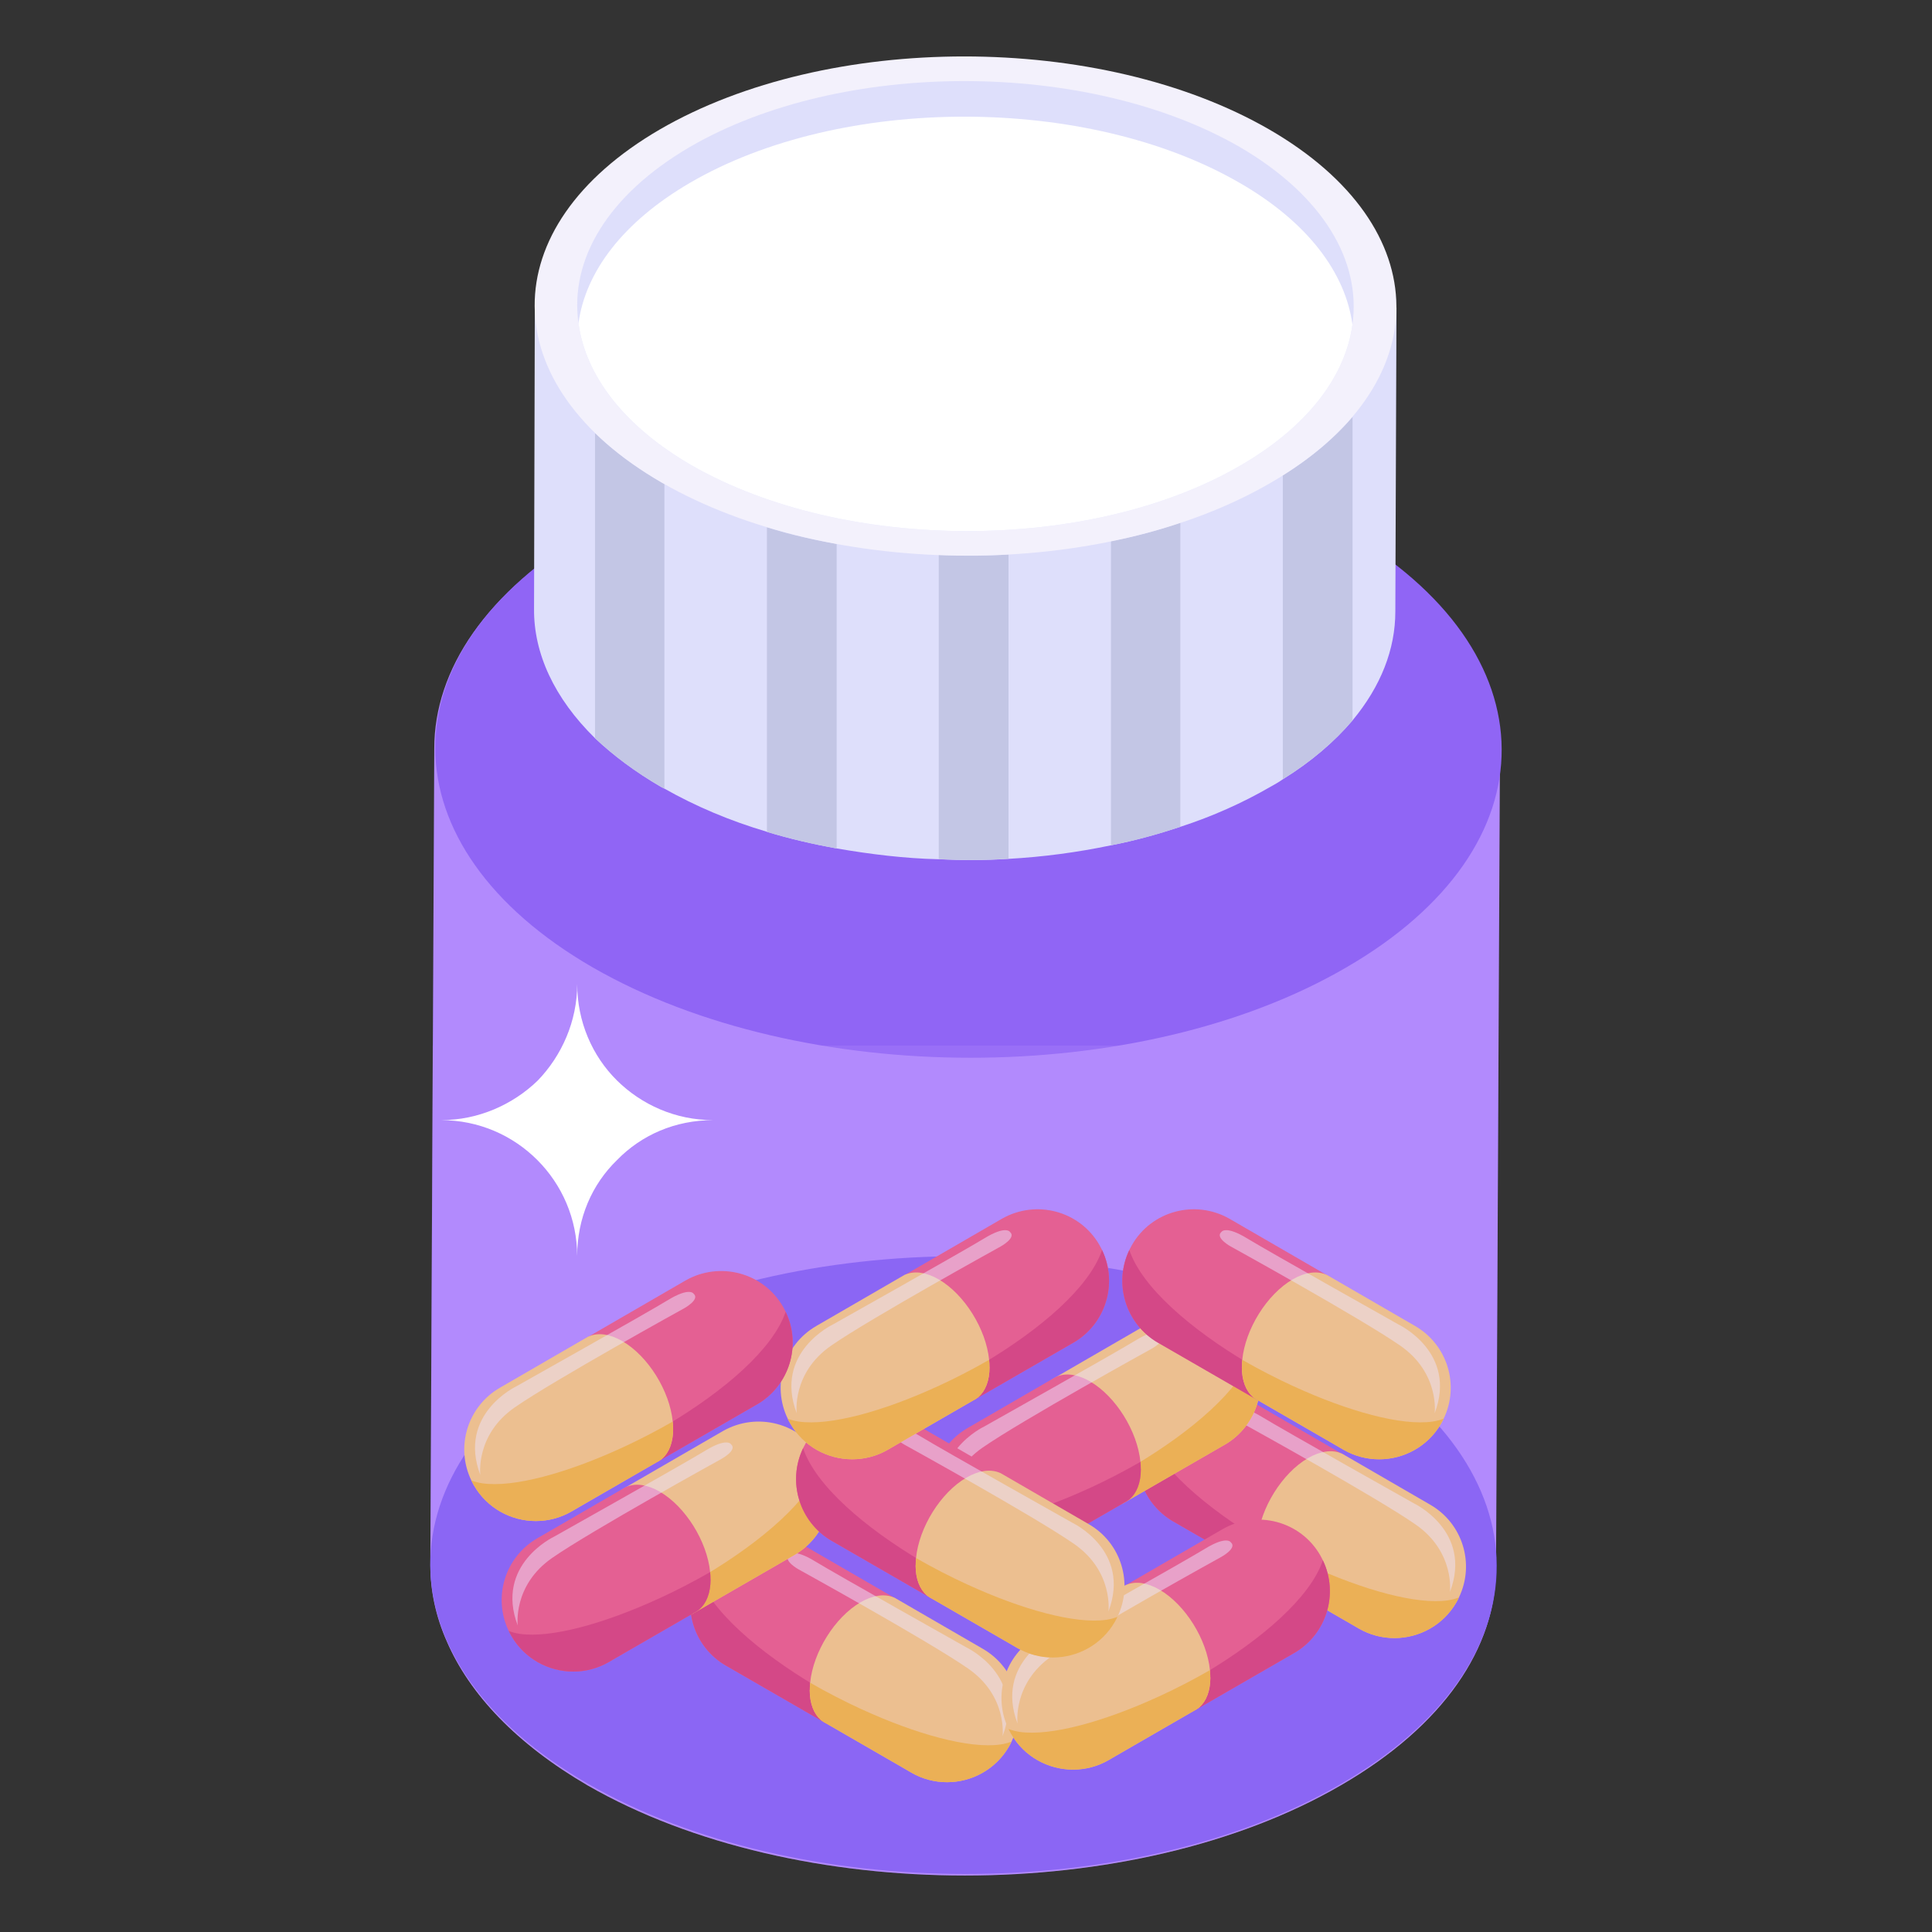 <?xml version="1.0" encoding="UTF-8"?>
<svg xmlns="http://www.w3.org/2000/svg" xmlns:xlink="http://www.w3.org/1999/xlink" xmlns:svgjs="http://svgjs.com/svgjs" version="1.1" width="512" height="512" x="0" y="0" viewBox="0 0 50 50" style="enable-background:new 0 0 512 512" xml:space="preserve" class="">
  <rect x="0" y="0" width="50" height="50" fill="#333333" stroke="none"/>
  <g>
    <g id="_x31_9">
      <g>
        <g>
          <g>
            <g>
              <path d="m38.819 19.471-.102 21.124c0 2.03-1.336 4.06-4.019 5.61-5.355 3.111-14.086 3.111-19.492 0-1.836-1.071-3.05-2.356-3.641-3.723-.286-.643-.428-1.316-.428-1.969l.102-21.145c0-2.03 1.336-4.06 4.009-5.6 4.947-2.866 12.75-3.101 18.166-.673.459.204.898.428 1.326.673 2.713 1.581 4.08 3.631 4.08 5.702z" fill="#b28afd" data-original="#b28afd" class=""/>
            </g>
            <g>
              <path d="m34.712 46.162c-5.364 3.123-14.089 3.108-19.498 0-5.409-3.123-5.439-8.188-.075-11.31 5.379-3.123 14.119-3.123 19.528 0 5.394 3.123 5.439 8.188.045 11.31z" fill="#7e5af2" data-original="#7e5af2" class=""/>
            </g>
            <g>
              <path d="m34.84 25.038c-5.364 3.123-14.089 3.108-19.498 0-5.409-3.123-5.439-8.188-.075-11.31 5.379-3.123 14.119-3.123 19.528 0 5.394 3.123 5.439 8.188.045 11.31z" fill="#9065f5" data-original="#986ff9" class=""/>
            </g>
            <g>
              <g>
                <g>
                  <path d="m36.141 7.957-.03 7.87c0 .97-.37 1.93-1.11 2.82-.47.55-1.06 1.06-1.8 1.52-.1.07-.22.14-.33.2-.71.41-1.49.76-2.32 1.03-.58.19-1.18.36-1.8.48-.86.18-1.75.3-2.65.35-.6.04-1.21.04-1.81.01-.88-.02-1.77-.13-2.64-.28-.61-.11-1.22-.25-1.8-.43-.95-.28-1.85-.66-2.66-1.12-.03-.01-.05-.03-.08-.04-.67-.39-1.24-.82-1.71-1.26-1.06-1.04-1.59-2.2-1.58-3.35l.02-7.85z" fill="#dedffb" data-original="#dedffb"/>
                  <g fill="#c3c6e5">
                    <path d="m17.195 12.524v7.885c-.031-.01-.051-.031-.082-.041-.673-.388-1.244-.816-1.714-1.265v-7.895c.469.459 1.051.887 1.734 1.285.02.01.041.02.061.031z" fill="#c3c6e5" data-original="#c3c6e5"/>
                    <path d="m21.653 14.074v7.885c-.612-.112-1.224-.255-1.805-.428v-7.885c.581.184 1.193.326 1.805.428z" fill="#c3c6e5" data-original="#c3c6e5"/>
                    <path d="m26.1 14.35v7.874c-.602.041-1.204.041-1.805.01v-7.874c.602.031 1.204.031 1.805-.01z" fill="#c3c6e5" data-original="#c3c6e5"/>
                    <path d="m30.547 13.523v7.874c-.571.194-1.173.357-1.795.479v-7.874c.622-.112 1.224-.275 1.795-.479z" fill="#c3c6e5" data-original="#c3c6e5"/>
                    <path d="m35.004 10.79v7.854c-.469.551-1.061 1.061-1.805 1.52v-7.864c.745-.459 1.336-.969 1.805-1.51z" fill="#c3c6e5" data-original="#c3c6e5"/>
                  </g>
                </g>
                <g>
                  <path d="m32.888 12.493c-4.334 2.523-11.385 2.511-15.756 0-4.371-2.523-4.395-6.616-.06-9.14 4.346-2.523 11.409-2.523 15.78 0 4.358 2.523 4.395 6.616.036 9.14z" fill="#f3f1fc" data-original="#f3f1fc"/>
                </g>
                <g>
                  <path d="m35.001 8.401c-.181 1.328-1.147 2.632-2.898 3.646-3.9 2.27-10.25 2.258-14.198 0-1.775-1.026-2.753-2.342-2.934-3.682-.229-1.63.736-3.308 2.886-4.564 3.912-2.27 10.274-2.27 14.222 0 2.173 1.268 3.151 2.958 2.922 4.6z" fill="#dedffb" data-original="#dedffb"/>
                </g>
                <g>
                  <path d="m35.001 8.401c-.181 1.328-1.147 2.632-2.898 3.646-3.9 2.27-10.25 2.258-14.198 0-1.775-1.026-2.753-2.342-2.934-3.682.181-1.328 1.147-2.62 2.886-3.634 3.912-2.282 10.274-2.282 14.222 0 1.763 1.014 2.741 2.33 2.922 3.67z" fill="#ffffff" data-original="#ffffff" class=""/>
                </g>
              </g>
            </g>
          </g>
        </g>
        <g>
          <g>
            <g>
              <g>
                <path d="m18.789 43.107 2.685 1.549c-.229-.138-.37-.431-.37-.833 0-.061.002-.124.009-.187.075-.791.63-1.697 1.301-2.083.339-.194.651-.225.882-.115l-2.657-1.538c-.887-.508-2.02-.208-2.528.679-.023.042-.047.087-.068.129-.414.864-.098 1.912.744 2.399z" fill="#f45170" data-original="#f45170" class=""/>
              </g>
            </g>
            <path d="m18.789 43.107 2.685 1.549c-.229-.138-.37-.431-.37-.833 0-.061.002-.124.009-.187-1.477-.878-2.741-1.961-3.069-2.928-.414.864-.098 1.912.744 2.399z" fill="#df3260" data-original="#df3260" class=""/>
            <g>
              <g>
                <g>
                  <g>
                    <path d="m20.956 43.739c0 .351.108.616.286.772.002 0 .002 0 .002.002.009.005.016.012.023.019l.026.016c.009.009.021.016.033.023.021.012.042.023.063.035l2.011 1.161.185.108c.293.169.609.248.925.248.639 0 1.262-.332 1.603-.925.023-.042.047-.084.066-.126.417-.864.101-1.915-.744-2.401 0 0-2.217-1.283-2.252-1.304-.009-.005-.016-.009-.021-.012-.005-.002-.009-.005-.009-.005-.016-.007-.033-.014-.049-.019-.227-.084-.517-.047-.833.136-.669.389-1.226 1.29-1.304 2.081-.007.063-.009.126-.009.19z" fill="#ffd06c" data-original="#ffd06c"/>
                  </g>
                </g>
                <path d="m20.956 43.739c0 .351.108.616.286.772.002 0 .002 0 .002.002.009.005.016.012.023.019l.026.016c.009.009.021.016.033.023.021.012.042.023.063.035l2.011 1.161.185.108c.293.169.609.248.925.248.639 0 1.262-.332 1.603-.925.023-.042.047-.084.066-.126-.084.033-.18.059-.286.075-.808.117-2.188-.267-3.59-.91 0 0 0 0-.002 0-.449-.206-.899-.438-1.334-.688-.007.063-.009.126-.009.19z" fill="#febc1f" data-original="#febc1f"/>
              </g>
            </g>
            <path d="m25.946 44.932s.135-1.038-.891-1.75c-1.026-.712-4.385-2.565-4.385-2.565s-.418-.229-.244-.376c0 0 .1-.182.671.168.538.329 3.914 2.226 3.914 2.226s1.532.721.935 2.297z" fill="#ffffff" opacity=".5" data-original="#ffffff" class=""/>
          </g>
          <g>
            <g>
              <g>
                <path d="m30.367 39.377 2.685 1.549c-.229-.138-.37-.431-.37-.833 0-.061.002-.124.009-.187.075-.791.63-1.697 1.301-2.083.339-.194.651-.225.882-.115l-2.657-1.538c-.887-.508-2.02-.208-2.528.679-.023.042-.047.087-.068.129-.414.864-.098 1.912.744 2.399z" fill="#f45170" data-original="#f45170" class=""/>
              </g>
            </g>
            <path d="m30.367 39.377 2.685 1.549c-.229-.138-.37-.431-.37-.833 0-.061.002-.124.009-.187-1.477-.878-2.741-1.961-3.069-2.928-.414.864-.098 1.912.744 2.399z" fill="#df3260" data-original="#df3260" class=""/>
            <g>
              <g>
                <g>
                  <g>
                    <path d="m32.534 40.009c0 .351.108.616.286.772.002 0 .002 0 .002.002.009.005.016.012.023.019l.026.016c.009.009.021.016.033.023.021.012.042.023.063.035l2.011 1.161.185.108c.293.169.609.248.925.248.639 0 1.262-.332 1.603-.925.023-.042.047-.084.066-.126.417-.864.101-1.915-.744-2.401 0 0-2.217-1.283-2.252-1.304-.009-.005-.016-.009-.021-.012-.005-.002-.009-.005-.009-.005-.016-.007-.033-.014-.049-.019-.227-.084-.517-.047-.833.136-.669.389-1.226 1.29-1.304 2.081-.007.063-.009.126-.009.19z" fill="#ffd06c" data-original="#ffd06c"/>
                  </g>
                </g>
                <path d="m32.534 40.009c0 .351.108.616.286.772.002 0 .002 0 .002.002.009.005.016.012.023.019l.026.016c.009.009.021.016.033.023.021.012.042.023.063.035l2.011 1.161.185.108c.293.169.609.248.925.248.639 0 1.262-.332 1.603-.925.023-.042.047-.084.066-.126-.084.033-.18.059-.286.075-.808.117-2.188-.267-3.59-.91 0 0 0 0-.002 0-.449-.206-.899-.438-1.334-.688-.007.063-.009.126-.009.19z" fill="#febc1f" data-original="#febc1f"/>
              </g>
            </g>
            <path d="m37.524 41.202s.135-1.038-.891-1.75c-1.026-.712-4.385-2.565-4.385-2.565s-.418-.229-.244-.376c0 0 .1-.182.671.168.538.329 3.914 2.226 3.914 2.226s1.532.721.935 2.297z" fill="#ffffff" opacity=".5" data-original="#ffffff" class=""/>
          </g>
          <g>
            <g>
              <g>
                <path d="m33.491 42.781-2.685 1.549c.229-.138.37-.431.37-.833 0-.061-.002-.124-.009-.187-.075-.791-.63-1.697-1.301-2.083-.339-.194-.651-.225-.882-.115l2.657-1.538c.887-.508 2.02-.208 2.528.679.023.042.047.087.068.129.414.864.098 1.912-.744 2.399z" fill="#f45170" data-original="#f45170" class=""/>
              </g>
            </g>
            <path d="m33.491 42.781-2.685 1.549c.229-.138.37-.431.37-.833 0-.061-.002-.124-.009-.187 1.477-.878 2.741-1.961 3.069-2.928.414.864.098 1.912-.744 2.399z" fill="#df3260" data-original="#df3260" class=""/>
            <g>
              <g>
                <g>
                  <g>
                    <path d="m31.324 43.413c0 .351-.108.616-.286.772-.002 0-.002 0-.002.002-.009.005-.016.012-.023.019l-.026.016c-.009.009-.021.016-.033.023-.021.012-.042.023-.063.035l-2.011 1.161-.185.108c-.293.169-.609.248-.925.248-.639 0-1.262-.332-1.603-.925-.023-.042-.047-.084-.066-.126-.417-.864-.101-1.915.744-2.401 0 0 2.217-1.283 2.252-1.304.009-.005.016-.009.021-.012.005-.002.009-.005.009-.005.016-.007.033-.014.049-.019.227-.084.517-.047.833.136.669.389 1.226 1.29 1.304 2.081.007.063.009.126.009.19z" fill="#ffd06c" data-original="#ffd06c"/>
                  </g>
                </g>
                <path d="m31.324 43.413c0 .351-.108.616-.286.772-.002 0-.002 0-.002.002-.009.005-.016.012-.023.019l-.026.016c-.009.009-.021.016-.033.023-.021.012-.042.023-.063.035l-2.011 1.161-.185.108c-.293.169-.609.248-.925.248-.639 0-1.262-.332-1.603-.925-.023-.042-.047-.084-.066-.126.084.033.18.059.286.075.808.117 2.188-.267 3.59-.91h.002c.449-.206.899-.438 1.334-.688.007.063.009.126.009.19z" fill="#febc1f" data-original="#febc1f"/>
              </g>
            </g>
            <path d="m26.334 44.606s-.135-1.038.891-1.75c1.026-.712 4.385-2.565 4.385-2.565s.418-.229.244-.376c0 0-.1-.182-.671.168-.538.329-3.914 2.226-3.914 2.226s-1.532.721-.935 2.297z" fill="#ffffff" opacity=".5" data-original="#ffffff" class=""/>
          </g>
          <g>
            <g>
              <g>
                <path d="m20.557 40.244-2.685 1.549c.229-.138.37-.431.37-.833 0-.061-.002-.124-.009-.187-.075-.791-.63-1.697-1.301-2.083-.339-.194-.651-.225-.882-.115l2.657-1.538c.887-.508 2.02-.208 2.528.679.023.042.047.087.068.129.414.864.098 1.912-.744 2.399z" fill="#ffd06c" data-original="#ffd06c"/>
              </g>
            </g>
            <path d="m20.557 40.244-2.685 1.549c.229-.138.37-.431.37-.833 0-.061-.002-.124-.009-.187 1.477-.878 2.741-1.961 3.069-2.928.414.864.098 1.912-.744 2.399z" fill="#febc1f" data-original="#febc1f"/>
            <g>
              <g>
                <g>
                  <g>
                    <path d="m18.389 40.876c0 .351-.108.616-.286.772-.002 0-.002 0-.002.002-.009.005-.016.012-.023.019l-.026.016c-.009.009-.021.016-.033.023-.021.012-.042.023-.063.035l-2.011 1.161-.185.108c-.293.169-.609.248-.925.248-.639 0-1.262-.332-1.603-.925-.023-.042-.047-.084-.066-.126-.417-.864-.101-1.915.744-2.401 0 0 2.217-1.283 2.252-1.304.009-.005.016-.009.021-.012.005-.002.009-.005.009-.005.016-.007.033-.014.049-.019.227-.084.517-.047.833.136.669.389 1.226 1.29 1.304 2.081.007.063.009.126.009.19z" fill="#f45170" data-original="#f45170" class=""/>
                  </g>
                </g>
                <path d="m18.389 40.876c0 .351-.108.616-.286.772-.002 0-.002 0-.002.002-.009.005-.016.012-.023.019l-.026.016c-.009.009-.021.016-.033.023-.021.012-.042.023-.063.035l-2.011 1.161-.185.108c-.293.169-.609.248-.925.248-.639 0-1.262-.332-1.603-.925-.023-.042-.047-.084-.066-.126.084.033.18.059.286.075.808.117 2.188-.267 3.59-.91h.002c.449-.206.899-.438 1.334-.688.007.063.009.126.009.19z" fill="#df3260" data-original="#df3260" class=""/>
              </g>
            </g>
            <path d="m13.399 42.069s-.135-1.038.891-1.75c1.026-.712 4.385-2.565 4.385-2.565s.418-.229.244-.376c0 0-.1-.182-.671.168-.538.329-3.914 2.226-3.914 2.226s-1.532.721-.935 2.297z" fill="#ffffff" opacity=".5" data-original="#ffffff" class=""/>
          </g>
          <g>
            <g>
              <g>
                <path d="m31.692 37.391-2.685 1.549c.229-.138.37-.431.37-.833 0-.061-.002-.124-.009-.187-.075-.791-.63-1.697-1.301-2.083-.339-.194-.651-.225-.882-.115l2.657-1.538c.887-.508 2.02-.208 2.528.679.023.042.047.087.068.129.414.864.098 1.912-.744 2.399z" fill="#ffd06c" data-original="#ffd06c"/>
              </g>
            </g>
            <path d="m31.692 37.391-2.685 1.549c.229-.138.37-.431.37-.833 0-.061-.002-.124-.009-.187 1.477-.878 2.741-1.961 3.069-2.928.414.864.098 1.912-.744 2.399z" fill="#febc1f" data-original="#febc1f"/>
            <g>
              <g>
                <g>
                  <g>
                    <path d="m29.525 38.023c0 .351-.108.616-.286.772-.002 0-.002 0-.002.002-.009.005-.016.012-.023.019l-.026.016c-.009.009-.021.016-.033.023-.021.012-.042.023-.063.035l-2.011 1.161-.185.108c-.293.169-.609.248-.925.248-.639 0-1.262-.332-1.603-.925-.023-.042-.047-.084-.066-.126-.417-.864-.101-1.915.744-2.401 0 0 2.217-1.283 2.252-1.304.009-.005.016-.009.021-.012.005-.002.009-.005.009-.005.016-.007.033-.014.049-.019.227-.084.517-.047.833.136.669.389 1.226 1.29 1.304 2.081.007.063.009.126.009.19z" fill="#f45170" data-original="#f45170" class=""/>
                  </g>
                </g>
                <path d="m29.525 38.023c0 .351-.108.616-.286.772-.002 0-.002 0-.002.002-.009.005-.016.012-.023.019l-.026.016c-.009.009-.021.016-.033.023-.021.012-.042.023-.063.035l-2.011 1.161-.185.108c-.293.169-.609.248-.925.248-.639 0-1.262-.332-1.603-.925-.023-.042-.047-.084-.066-.126.084.033.18.059.286.075.808.117 2.188-.267 3.59-.91h.002c.449-.206.899-.438 1.334-.688.007.063.009.126.009.19z" fill="#df3260" data-original="#df3260" class=""/>
              </g>
            </g>
            <path d="m24.535 39.216s-.135-1.038.891-1.75c1.026-.712 4.385-2.565 4.385-2.565s.418-.229.244-.376c0 0-.1-.182-.671.168-.538.329-3.914 2.226-3.914 2.226s-1.532.721-.935 2.297z" fill="#ffffff" opacity=".5" data-original="#ffffff" class=""/>
          </g>
          <g>
            <g>
              <g>
                <path d="m21.529 39.88 2.685 1.549c-.229-.138-.37-.431-.37-.833 0-.061.002-.124.009-.187.075-.791.63-1.697 1.301-2.083.339-.194.651-.225.882-.115l-2.657-1.538c-.887-.508-2.02-.208-2.528.679-.023.042-.047.087-.068.129-.414.864-.098 1.912.744 2.399z" fill="#f45170" data-original="#f45170" class=""/>
              </g>
            </g>
            <path d="m21.529 39.88 2.685 1.549c-.229-.138-.37-.431-.37-.833 0-.061.002-.124.009-.187-1.477-.878-2.741-1.961-3.069-2.928-.414.864-.098 1.912.744 2.399z" fill="#df3260" data-original="#df3260" class=""/>
            <g>
              <g>
                <g>
                  <g>
                    <path d="m23.696 40.512c0 .351.108.616.286.772.002 0 .002 0 .002.002.009.005.016.012.023.019l.026.016c.009.009.021.016.033.023.021.012.042.023.063.035l2.011 1.161.185.108c.293.169.609.248.925.248.639 0 1.262-.332 1.603-.925.023-.042.047-.084.066-.126.417-.864.101-1.915-.744-2.401 0 0-2.217-1.283-2.252-1.304-.009-.005-.016-.009-.021-.012-.005-.002-.009-.005-.009-.005-.016-.007-.033-.014-.049-.019-.227-.084-.517-.047-.833.136-.669.389-1.226 1.29-1.304 2.081-.007.063-.009.126-.009.19z" fill="#ffd06c" data-original="#ffd06c"/>
                  </g>
                </g>
                <path d="m23.696 40.512c0 .351.108.616.286.772.002 0 .002 0 .002.002.009.005.016.012.023.019l.026.016c.009.009.021.016.033.023.021.012.042.023.063.035l2.011 1.161.185.108c.293.169.609.248.925.248.639 0 1.262-.332 1.603-.925.023-.042.047-.084.066-.126-.084.033-.18.059-.286.075-.808.117-2.188-.267-3.59-.91 0 0 0 0-.002 0-.449-.206-.899-.438-1.334-.688-.007.063-.009.126-.009.19z" fill="#febc1f" data-original="#febc1f"/>
              </g>
            </g>
            <path d="m28.686 41.705s.135-1.038-.891-1.75c-1.026-.712-4.385-2.565-4.385-2.565s-.418-.229-.244-.376c0 0 .1-.182.671.168.538.329 3.914 2.226 3.914 2.226s1.532.721.935 2.297z" fill="#ffffff" opacity=".5" data-original="#ffffff" class=""/>
          </g>
          <g>
            <g>
              <g>
                <path d="m29.972 34.75 2.685 1.549c-.229-.138-.37-.431-.37-.833 0-.061.002-.124.009-.187.075-.791.63-1.697 1.301-2.083.339-.194.651-.225.882-.115l-2.657-1.538c-.887-.508-2.02-.208-2.528.679-.023.042-.047.087-.068.129-.414.864-.098 1.912.744 2.399z" fill="#f45170" data-original="#f45170" class=""/>
              </g>
            </g>
            <path d="m29.972 34.75 2.685 1.549c-.229-.138-.37-.431-.37-.833 0-.061.002-.124.009-.187-1.477-.878-2.741-1.961-3.069-2.928-.414.864-.098 1.912.744 2.399z" fill="#df3260" data-original="#df3260" class=""/>
            <g>
              <g>
                <g>
                  <g>
                    <path d="m32.139 35.382c0 .351.108.616.286.772.002 0 .002 0 .002.002.009.005.016.012.023.019l.026.016c.009.009.021.016.033.023.021.012.042.023.063.035l2.011 1.161.185.108c.293.169.609.248.925.248.639 0 1.262-.332 1.603-.925.023-.042.047-.084.066-.126.417-.864.101-1.915-.744-2.401 0 0-2.217-1.283-2.252-1.304-.009-.005-.016-.009-.021-.012-.005-.002-.009-.005-.009-.005-.016-.007-.033-.014-.049-.019-.227-.084-.517-.047-.833.136-.669.389-1.226 1.29-1.304 2.081-.007.063-.009.126-.009.19z" fill="#ffd06c" data-original="#ffd06c"/>
                  </g>
                </g>
                <path d="m32.139 35.382c0 .351.108.616.286.772.002 0 .002 0 .002.002.009.005.016.012.023.019l.026.016c.009.009.021.016.033.023.021.012.042.023.063.035l2.011 1.161.185.108c.293.169.609.248.925.248.639 0 1.262-.332 1.603-.925.023-.042.047-.084.066-.126-.084.033-.18.059-.286.075-.808.117-2.188-.267-3.59-.91 0 0 0 0-.002 0-.449-.206-.899-.438-1.334-.688-.007.063-.009.126-.009.19z" fill="#febc1f" data-original="#febc1f"/>
              </g>
            </g>
            <path d="m37.129 36.575s.135-1.038-.891-1.75c-1.026-.712-4.385-2.565-4.385-2.565s-.418-.229-.244-.376c0 0 .1-.182.671.168.538.329 3.914 2.226 3.914 2.226s1.532.721.935 2.297z" fill="#ffffff" opacity=".5" data-original="#ffffff" class=""/>
          </g>
          <g>
            <g>
              <g>
                <path d="m27.776 34.75-2.685 1.549c.229-.138.37-.431.37-.833 0-.061-.002-.124-.009-.187-.075-.791-.63-1.697-1.301-2.083-.339-.194-.651-.225-.882-.115l2.657-1.538c.887-.508 2.02-.208 2.528.679.023.042.047.087.068.129.414.864.098 1.912-.744 2.399z" fill="#f45170" data-original="#f45170" class=""/>
              </g>
            </g>
            <path d="m27.776 34.75-2.685 1.549c.229-.138.37-.431.37-.833 0-.061-.002-.124-.009-.187 1.477-.878 2.741-1.961 3.069-2.928.414.864.098 1.912-.744 2.399z" fill="#df3260" data-original="#df3260" class=""/>
            <g>
              <g>
                <g>
                  <g>
                    <path d="m25.609 35.382c0 .351-.108.616-.286.772-.002 0-.002 0-.002.002-.009.005-.016.012-.023.019l-.026.016c-.009.009-.021.016-.033.023-.021.012-.042.023-.063.035l-2.011 1.161-.185.108c-.293.169-.609.248-.925.248-.639 0-1.262-.332-1.603-.925-.023-.042-.047-.084-.066-.126-.417-.864-.101-1.915.744-2.401 0 0 2.217-1.283 2.252-1.304.009-.005.016-.009.021-.012.005-.002.009-.005.009-.005.016-.007.033-.014.049-.019.227-.084.517-.047.833.136.669.389 1.226 1.29 1.304 2.081.007.063.009.126.009.19z" fill="#ffd06c" data-original="#ffd06c"/>
                  </g>
                </g>
                <path d="m25.609 35.382c0 .351-.108.616-.286.772-.002 0-.002 0-.002.002-.009.005-.016.012-.023.019l-.026.016c-.009.009-.021.016-.033.023-.021.012-.042.023-.063.035l-2.011 1.161-.185.108c-.293.169-.609.248-.925.248-.639 0-1.262-.332-1.603-.925-.023-.042-.047-.084-.066-.126.084.033.18.059.286.075.808.117 2.188-.267 3.59-.91h.002c.449-.206.899-.438 1.334-.688.007.063.009.126.009.19z" fill="#febc1f" data-original="#febc1f"/>
              </g>
            </g>
            <path d="m20.619 36.575s-.135-1.038.891-1.75c1.026-.712 4.385-2.565 4.385-2.565s.418-.229.244-.376c0 0-.1-.182-.671.168-.538.329-3.914 2.226-3.914 2.226s-1.532.721-.935 2.297z" fill="#ffffff" opacity=".5" data-original="#ffffff" class=""/>
          </g>
          <g>
            <g>
              <g>
                <path d="m19.588 36.348-2.685 1.549c.229-.138.37-.431.37-.833 0-.061-.002-.124-.009-.187-.075-.791-.63-1.697-1.301-2.083-.339-.194-.651-.225-.882-.115l2.657-1.538c.887-.508 2.02-.208 2.528.679.023.042.047.087.068.129.414.864.098 1.912-.744 2.399z" fill="#f45170" data-original="#f45170" class=""/>
              </g>
            </g>
            <path d="m19.588 36.348-2.685 1.549c.229-.138.37-.431.37-.833 0-.061-.002-.124-.009-.187 1.477-.878 2.741-1.961 3.069-2.928.414.864.098 1.912-.744 2.399z" fill="#df3260" data-original="#df3260" class=""/>
            <g>
              <g>
                <g>
                  <g>
                    <path d="m17.421 36.98c0 .351-.108.616-.286.772-.002 0-.002 0-.002.002-.009.005-.016.012-.023.019l-.026.016c-.009.009-.021.016-.033.023-.021.012-.042.023-.063.035l-2.011 1.161-.185.108c-.293.169-.609.248-.925.248-.639 0-1.262-.332-1.603-.925-.023-.042-.047-.084-.066-.126-.417-.864-.101-1.915.744-2.401 0 0 2.217-1.283 2.252-1.304.009-.005.016-.009.021-.012.005-.002.009-.005.009-.005.016-.007.033-.014.049-.019.227-.084.517-.047.833.136.669.389 1.226 1.29 1.304 2.081.007.063.009.126.009.19z" fill="#ffd06c" data-original="#ffd06c"/>
                  </g>
                </g>
                <path d="m17.421 36.98c0 .351-.108.616-.286.772-.002 0-.002 0-.002.002-.009.005-.016.012-.023.019l-.026.016c-.009.009-.021.016-.033.023-.021.012-.042.023-.063.035l-2.011 1.161-.185.108c-.293.169-.609.248-.925.248-.639 0-1.262-.332-1.603-.925-.023-.042-.047-.084-.066-.126.084.033.18.059.286.075.808.117 2.188-.267 3.59-.91h.002c.449-.206.899-.438 1.334-.688.007.063.009.126.009.19z" fill="#febc1f" data-original="#febc1f"/>
              </g>
            </g>
            <path d="m12.431 38.173s-.135-1.038.891-1.75c1.026-.712 4.385-2.565 4.385-2.565s.418-.229.244-.376c0 0-.1-.182-.671.168-.538.329-3.914 2.226-3.914 2.226s-1.532.721-.935 2.297z" fill="#ffffff" opacity=".5" data-original="#ffffff" class=""/>
          </g>
        </g>
        <g opacity=".25">
          <path d="m38.778 27.06-.061 13.535c0 2.03-1.336 4.06-4.019 5.61-5.355 3.111-14.086 3.111-19.492 0-1.836-1.071-3.05-2.356-3.641-3.723-.286-.643-.428-1.316-.428-1.969l.061-13.454h27.581z" fill="#b28afd" data-original="#b28afd" class=""/>
        </g>
      </g>
      <g>
        <path d="m18.458 28.989c-.983 0-1.858.384-2.488 1.032-.649.629-1.033 1.504-1.033 2.488 0-1.937-1.573-3.52-3.52-3.52.964 0 1.858-.403 2.498-1.023.619-.639 1.023-1.534 1.023-2.498 0 .964.384 1.858 1.033 2.498.629.619 1.504 1.023 2.488 1.023z" fill="#ffffff" data-original="#ffffff" class=""/>
      </g>
    </g>
  </g>
</svg>
